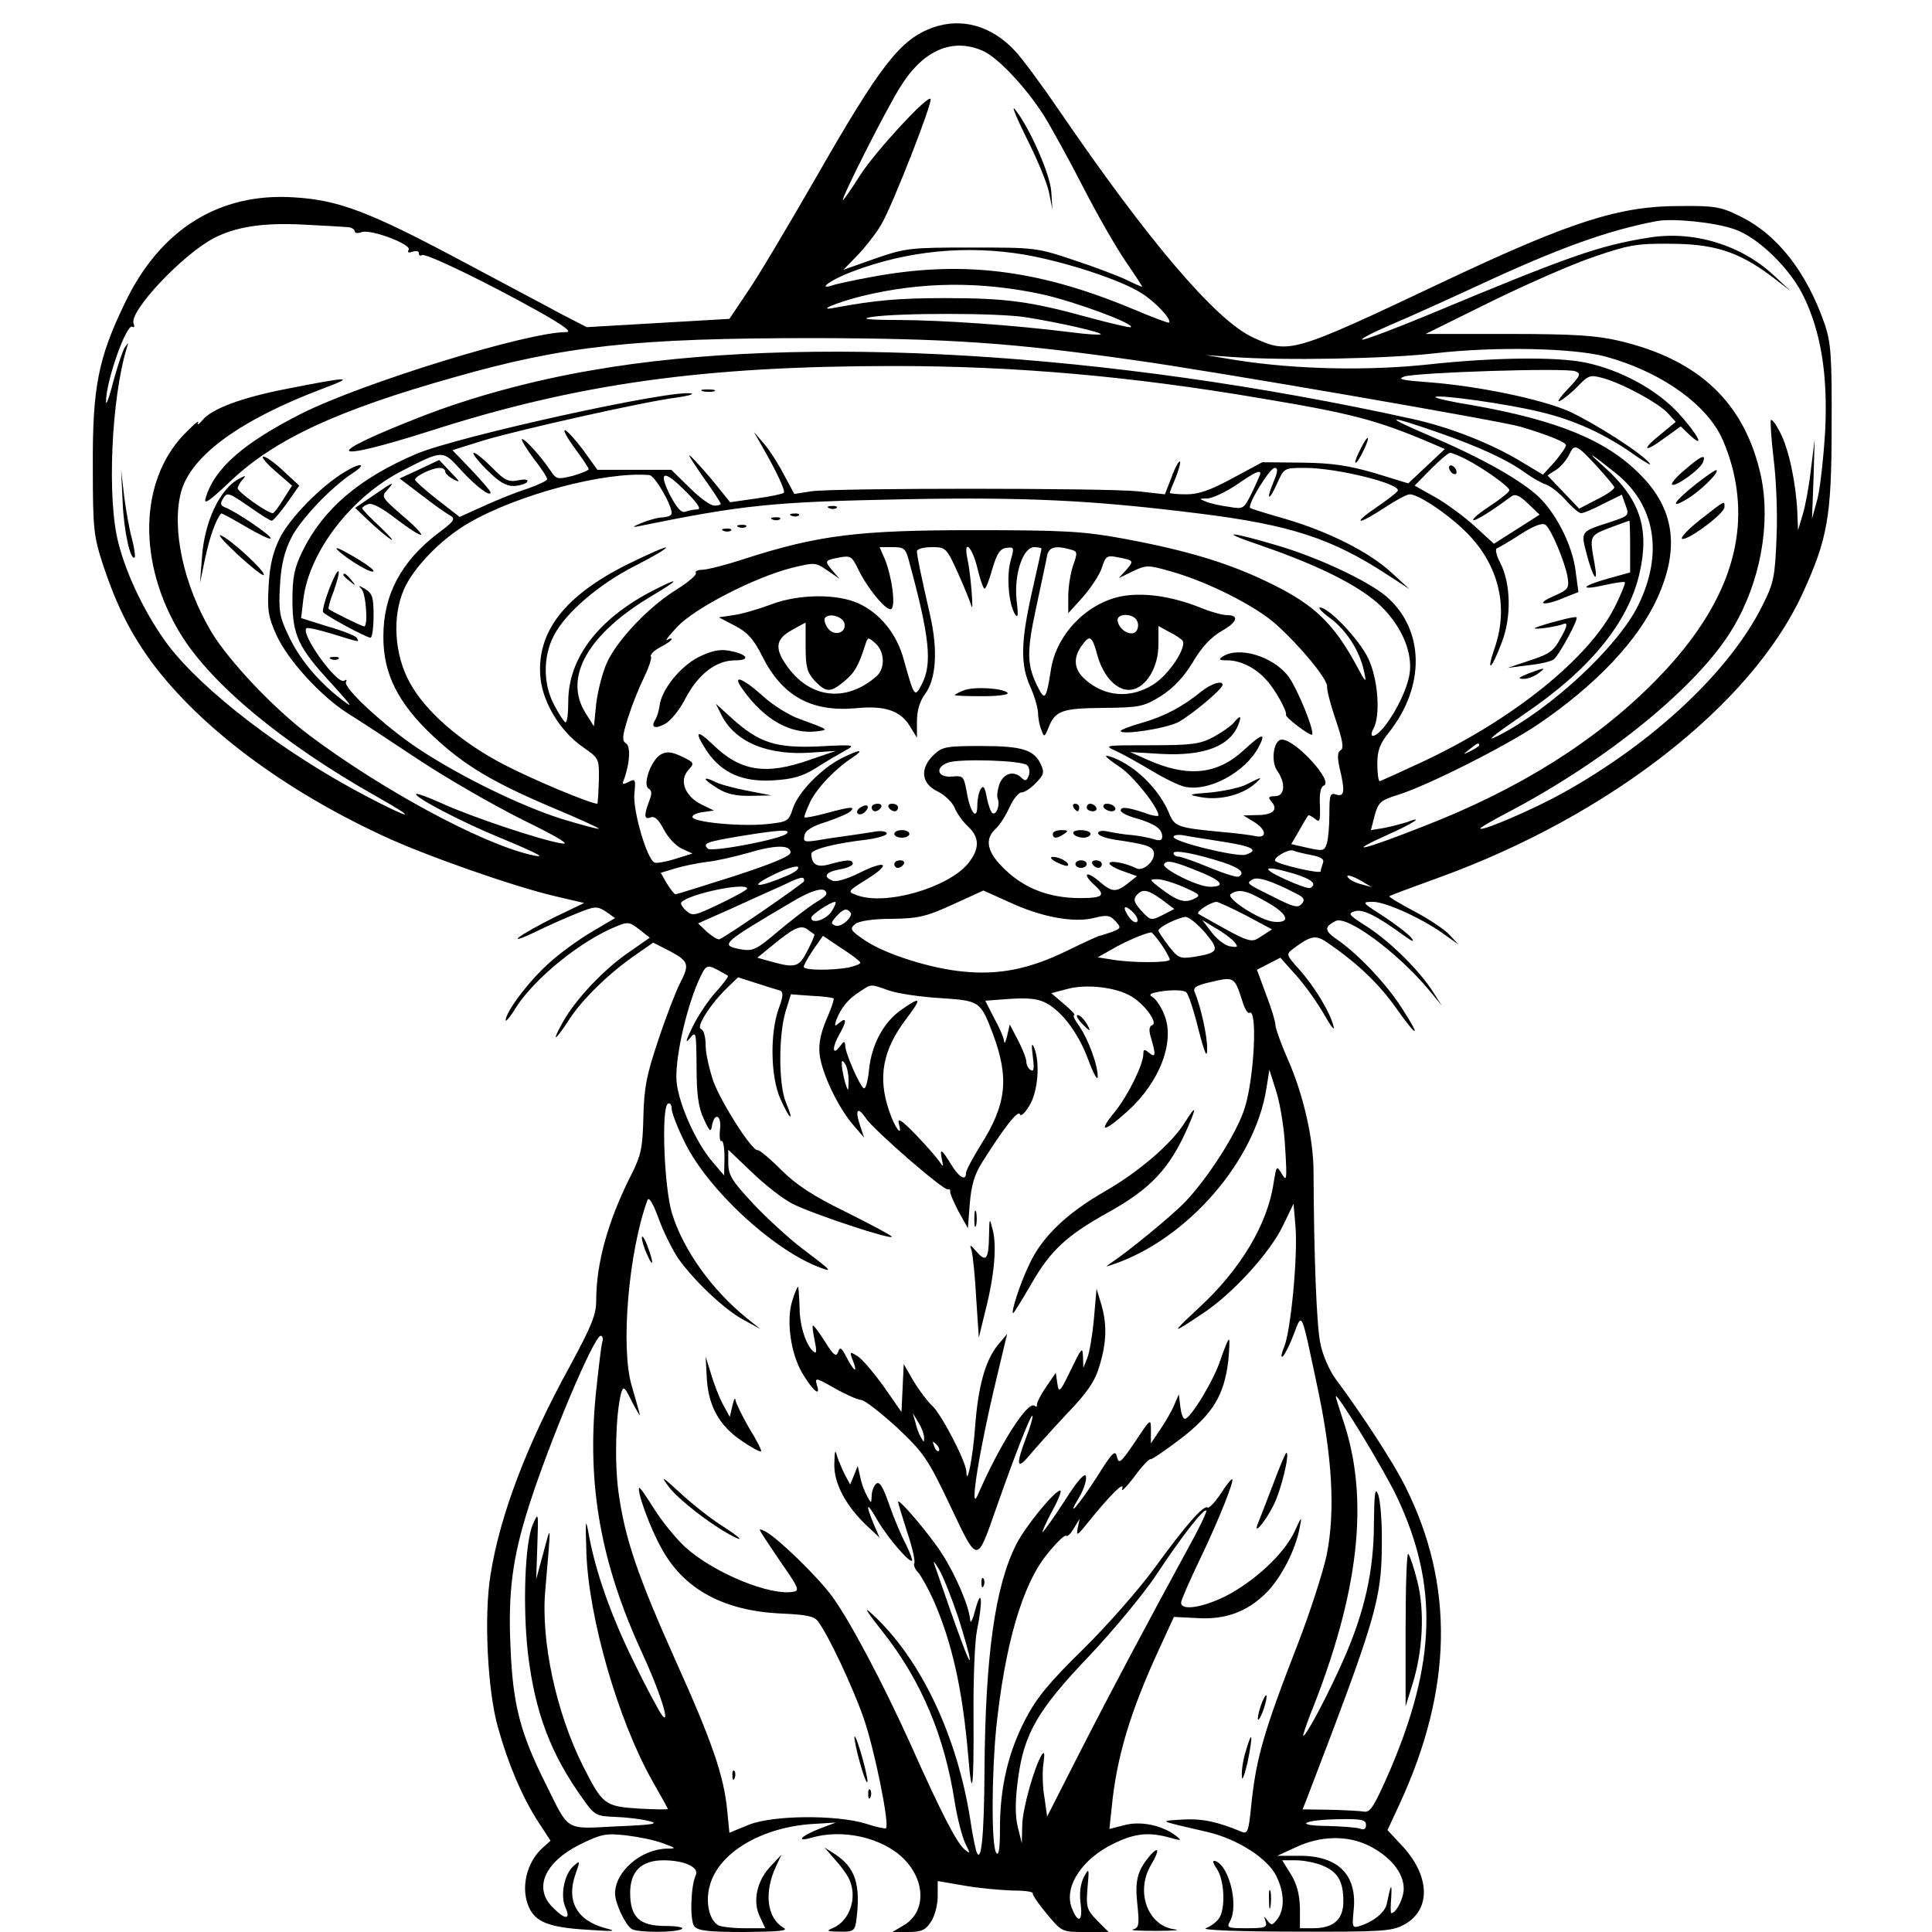 <?xml version="1.0" standalone="no"?>
<!DOCTYPE svg PUBLIC "-//W3C//DTD SVG 20010904//EN"
 "http://www.w3.org/TR/2001/REC-SVG-20010904/DTD/svg10.dtd">
<svg version="1.0" xmlns="http://www.w3.org/2000/svg"
 width="512pt" height="512pt" viewBox="0 0 512 512"
 preserveAspectRatio="xMidYMid meet">
<g transform="translate(0,512) scale(0.1,-0.1)"
fill="#000000" stroke="none">
<path d="M2472 5047 c-87 -32 -138 -98 -311 -400 -72 -125 -152 -260 -179
-299 l-49 -73 -189 -11 -189 -11 -70 36 c-38 21 -160 85 -270 144 -237 126
-318 157 -436 164 -198 13 -355 -85 -448 -280 -71 -146 -86 -225 -85 -432 0
-169 2 -185 28 -265 36 -107 72 -178 128 -255 129 -173 348 -337 613 -460 111
-52 348 -135 456 -160 l77 -18 -77 -37 c-42 -21 -85 -45 -96 -54 -11 -9 8 -3
43 14 34 17 85 39 112 50 47 19 52 19 76 4 l24 -17 -61 -36 c-34 -20 -87 -58
-117 -86 -52 -47 -112 -127 -112 -149 0 -5 13 10 28 35 50 77 169 174 263 213
33 14 37 13 63 -7 l28 -22 -56 -39 c-66 -45 -141 -125 -174 -184 -32 -57 -22
-53 17 7 34 53 107 124 179 173 l43 30 45 -23 c50 -27 52 -35 25 -87 -10 -20
-36 -86 -56 -147 -31 -92 -38 -125 -40 -205 -2 -83 -6 -102 -33 -155 -61 -121
-92 -233 -92 -331 0 -39 -12 -67 -69 -173 -115 -209 -186 -396 -211 -554 -18
-108 -8 -310 20 -406 27 -97 64 -183 105 -247 l34 -52 -21 -19 c-43 -38 -59
-108 -36 -158 18 -39 54 -53 154 -59 72 -5 81 -4 49 4 -76 20 -105 72 -80 143
13 37 13 38 -6 21 -24 -22 -35 -79 -20 -110 14 -32 -2 -32 -34 1 -52 51 -22
120 72 167 57 28 69 30 123 24 33 -4 77 -13 97 -21 36 -13 36 -14 10 -14 -69
-2 -137 -61 -137 -119 0 -26 27 -83 44 -94 15 -10 118 -10 133 0 7 4 -13 8
-44 8 -68 0 -93 23 -93 88 0 57 30 86 88 86 55 0 95 -18 86 -39 -14 -30 -16
-121 -4 -136 10 -12 39 -15 134 -15 91 1 116 3 103 11 -45 26 -53 94 -20 164
l14 30 -29 -31 c-37 -39 -48 -94 -28 -134 l14 -30 -56 0 c-31 0 -62 4 -69 8
-24 15 -34 62 -22 105 23 86 134 153 268 163 l66 4 -40 -15 c-52 -20 -69 -38
-24 -25 83 24 188 0 244 -56 58 -58 59 -140 2 -175 l-32 -19 42 0 c35 0 46 5
60 27 10 14 18 45 18 67 l0 41 70 -12 c39 -7 96 -12 127 -13 32 0 57 -3 55 -8
-1 -4 16 -29 38 -55 39 -47 40 -47 101 -47 l62 0 -30 30 c-28 29 -30 35 -26
87 5 53 4 54 -10 28 -9 -19 -12 -43 -8 -72 6 -47 -8 -51 -24 -8 -21 56 29 131
115 171 54 26 91 29 145 14 32 -9 33 -8 15 6 -36 27 -93 39 -136 27 l-39 -10
6 56 c13 134 49 254 125 419 l40 87 60 -3 c76 -5 133 16 184 66 39 39 78 113
89 172 7 34 6 33 -14 -10 -28 -59 -106 -131 -182 -170 -63 -31 -118 -39 -118
-17 0 6 23 59 51 117 49 102 92 210 84 210 -3 0 -17 -18 -31 -40 -15 -22 -30
-38 -34 -35 -11 7 -60 -50 -140 -160 -40 -55 -125 -152 -189 -215 -92 -90
-125 -131 -154 -187 -45 -87 -67 -179 -67 -288 0 -55 -3 -75 -10 -65 -13 19
-12 208 0 330 23 220 69 380 134 460 24 30 47 53 51 50 4 -3 13 6 21 20 l15
25 -5 -25 c-4 -22 -1 -20 27 15 58 72 98 112 91 90 -4 -11 10 3 31 30 20 28
40 49 44 48 4 -1 40 24 81 55 84 65 114 114 125 205 3 31 4 57 2 57 -3 0 -12
-23 -22 -52 -17 -54 -80 -158 -95 -158 -5 0 -10 15 -12 32 l-4 33 -12 -28 c-6
-15 -23 -44 -37 -65 l-25 -37 0 34 c0 33 0 33 -42 -30 -38 -56 -43 -60 -48
-40 -4 20 -12 13 -53 -53 -49 -76 -85 -117 -46 -52 11 19 19 43 17 53 -2 12
-21 -8 -57 -65 -29 -45 -56 -82 -58 -82 -2 0 9 25 25 55 17 30 26 55 22 55
-15 0 -92 -94 -117 -143 -56 -111 -82 -295 -84 -602 -1 -175 -9 -249 -22 -210
-3 11 -11 49 -16 85 -35 220 -130 422 -257 540 -27 26 -21 14 25 -44 102 -129
164 -276 191 -451 7 -44 20 -93 28 -110 14 -28 14 -29 -2 -16 -21 18 -62 97
-144 281 -73 161 -160 326 -208 391 -37 50 -141 152 -175 170 -20 10 -20 10
-2 -18 10 -15 35 -53 56 -83 32 -46 35 -56 21 -58 -61 -13 -214 50 -289 119
-25 23 -62 69 -82 101 -20 32 -37 57 -39 55 -7 -7 29 -108 60 -162 59 -107
164 -164 316 -171 67 -3 88 -7 98 -21 27 -36 91 -171 121 -257 28 -80 69 -281
59 -291 -2 -2 -26 3 -53 12 -78 24 -247 23 -311 -3 l-51 -21 -6 61 c-9 90 -39
179 -137 396 -101 226 -134 323 -151 446 -11 82 -7 207 7 262 6 20 9 18 30
-25 14 -26 22 -40 19 -30 -2 10 -12 43 -21 75 -30 101 -8 356 42 492 4 9 15
-10 29 -48 12 -34 36 -82 51 -105 41 -59 124 -138 175 -165 l44 -24 -35 28
c-93 75 -169 181 -199 278 -21 68 -29 280 -11 291 5 3 10 -2 10 -13 0 -11 16
-52 36 -92 61 -122 226 -276 349 -326 46 -18 42 -14 -40 48 -33 25 -91 78
-128 117 -57 61 -67 77 -67 108 l0 36 63 -60 c34 -33 83 -71 107 -83 52 -27
271 -99 263 -87 -2 4 -57 33 -121 65 -86 42 -131 71 -172 112 -30 30 -58 53
-62 52 -14 -4 -95 123 -117 181 -11 32 -21 75 -21 97 0 22 -5 40 -12 43 -15 4
25 67 70 110 l28 27 50 -16 c27 -9 54 -17 61 -19 9 -3 9 -15 -3 -47 -24 -65
-22 -182 4 -240 25 -56 38 -65 15 -10 -20 46 -20 179 -1 242 l14 45 54 -4 c30
-1 57 -5 59 -7 2 -2 -6 -27 -19 -56 -15 -36 -21 -64 -18 -92 6 -50 48 -139 88
-186 l30 -35 -11 33 c-14 42 -6 51 16 18 21 -31 206 -192 217 -188 5 1 7 -1 6
-5 -1 -5 9 -28 22 -53 l25 -45 5 65 c4 48 12 77 33 110 56 89 95 140 100 127
2 -7 13 3 25 23 23 37 29 116 12 155 -6 13 -7 5 -3 -24 4 -32 3 -42 -5 -37 -7
4 -12 14 -12 22 0 8 -10 34 -22 57 l-22 42 -7 -30 c-4 -16 -7 -23 -8 -15 0 8
-12 36 -26 61 l-24 47 67 5 c50 3 74 0 96 -12 43 -24 85 -81 111 -152 13 -35
24 -54 24 -43 1 30 -25 100 -49 135 -12 16 -18 29 -13 29 4 0 -8 13 -27 29
l-34 29 42 11 c51 14 130 5 171 -20 36 -22 71 -71 54 -76 -8 -3 -9 -14 -2 -36
13 -44 11 -51 -6 -37 -12 10 -15 10 -15 -3 0 -28 -41 -111 -76 -154 -46 -56
-29 -55 35 3 85 77 126 185 96 256 -8 20 -22 41 -31 46 -12 7 -4 11 32 16 28
3 52 2 58 -4 6 -6 20 -49 32 -98 17 -65 23 -78 23 -52 1 33 -17 113 -33 151
-5 12 4 18 45 27 59 14 61 13 81 -50 6 -21 15 -35 19 -32 22 13 13 -171 -12
-251 -19 -64 -95 -183 -157 -249 -34 -36 -155 -135 -198 -163 -16 -11 -15 -11
8 -3 195 67 374 273 404 465 l8 50 19 -60 c10 -33 21 -100 23 -150 5 -81 4
-88 -9 -66 -14 23 -14 23 -22 -25 -16 -108 -87 -228 -198 -330 -76 -71 -75
-72 13 -13 77 51 177 161 210 231 l28 58 5 -58 c7 -77 -12 -279 -30 -322 -8
-19 -9 -30 -3 -24 6 6 19 32 29 59 22 58 19 64 61 -135 41 -189 49 -335 26
-450 -10 -47 -44 -152 -76 -235 -93 -239 -112 -307 -125 -438 -6 -59 -9 -67
-23 -62 -67 28 -107 36 -158 33 -64 -4 -68 -2 66 -33 81 -19 161 -71 183 -118
21 -43 22 -87 2 -113 -13 -17 -16 -17 -26 -4 -9 13 -10 12 -5 -2 5 -16 -2 -18
-50 -18 -51 0 -54 1 -44 19 23 43 -3 147 -39 159 -9 3 -7 -5 4 -21 21 -32 23
-110 4 -133 -7 -9 -22 -20 -34 -24 -11 -5 91 -9 235 -9 230 -1 259 1 290 18
72 38 71 127 -2 207 l-41 44 32 69 c141 305 146 581 15 842 -30 61 -116 193
-184 284 -17 23 -35 64 -41 95 -10 47 -17 232 -18 455 0 86 -27 204 -67 295
-19 43 -34 85 -34 94 0 9 -11 45 -25 81 l-24 65 31 16 31 16 43 -48 c24 -27
57 -74 74 -104 17 -30 28 -44 24 -30 -9 38 -52 108 -92 152 -33 37 -34 39 -16
53 50 37 61 39 96 14 78 -54 133 -107 179 -172 57 -81 66 -78 13 3 -41 64
-113 139 -166 177 -39 26 -40 36 -9 52 30 17 167 -85 249 -184 l33 -40 -29 45
c-39 57 -114 130 -175 168 -42 27 -46 31 -27 37 21 7 59 -12 130 -64 24 -17
30 -19 20 -6 -8 10 -42 36 -74 57 -58 37 -58 38 -27 38 34 0 134 -46 191 -88
l35 -25 -24 26 c-13 14 -55 42 -93 62 -38 20 -68 38 -66 40 2 2 61 24 133 50
449 163 825 456 961 750 67 146 78 204 78 445 1 186 -2 222 -18 270 -48 139
-126 239 -225 287 -50 25 -67 28 -161 27 -158 0 -286 -41 -615 -196 -414 -196
-418 -197 -515 -152 -99 46 -278 257 -515 604 -43 63 -94 132 -114 154 -63 68
-142 90 -219 63z m131 -61 c39 -16 113 -94 162 -170 19 -30 67 -117 106 -193
39 -76 91 -166 115 -200 24 -35 42 -63 41 -63 -2 0 -21 8 -43 19 -21 10 -84
34 -139 52 -98 33 -104 33 -270 33 -162 0 -174 -1 -255 -29 l-85 -30 38 39
c21 22 50 59 63 82 29 49 137 325 130 332 -9 9 -143 -136 -185 -200 -24 -38
-45 -68 -47 -68 -7 0 118 248 154 303 59 94 136 127 215 93z m1992 -473 c64
-21 152 -107 187 -183 44 -93 62 -205 55 -350 -4 -69 -13 -150 -20 -180 l-15
-55 4 105 3 105 -10 -80 c-5 -44 -15 -98 -22 -120 l-12 -40 -2 50 c-4 78 -23
166 -45 208 -11 22 -22 37 -25 34 -2 -3 1 -49 7 -101 7 -53 11 -147 8 -210 -4
-103 -7 -120 -36 -178 -86 -175 -289 -366 -533 -501 -70 -39 -210 -100 -216
-93 -2 2 29 20 69 41 266 139 509 337 600 490 73 122 101 276 75 402 -42 194
-163 310 -377 360 -60 14 -119 18 -293 18 l-219 0 174 86 c96 47 219 101 274
119 87 30 111 35 199 34 117 0 182 -21 268 -85 l52 -40 -45 42 c-86 80 -213
119 -332 99 -130 -21 -206 -47 -582 -204 -87 -36 -166 -66 -175 -66 -9 0 25
18 74 39 50 21 158 70 240 108 205 95 334 142 465 167 43 8 153 -3 205 -21z
m-3672 5 c9 -1 17 -6 17 -11 0 -5 8 -6 19 -2 25 8 133 -33 124 -47 -4 -7 0 -9
10 -5 10 3 17 2 17 -4 0 -6 4 -8 8 -5 10 6 171 -72 307 -148 68 -38 92 -56 76
-56 -104 0 -537 -134 -700 -215 -156 -79 -233 -146 -256 -225 -6 -19 9 -9 66
45 117 111 283 188 592 275 294 84 480 104 957 104 355 -1 521 -12 850 -59
201 -28 971 -161 1020 -176 74 -22 120 -41 120 -49 0 -5 -14 -25 -30 -44 l-31
-34 -55 33 c-82 50 -192 93 -292 115 -804 177 -1618 226 -2172 129 -159 -27
-324 -72 -456 -124 -264 -103 -248 -124 26 -37 392 126 726 172 1230 172 320
0 628 -27 974 -86 240 -40 307 -58 448 -118 l37 -16 -48 -45 -49 -46 -88 27
c-69 20 -112 27 -194 28 l-105 1 -78 -42 c-59 -32 -90 -43 -123 -43 -24 0 -44
2 -44 4 0 2 7 20 16 41 8 20 13 39 11 42 -3 2 -13 -16 -22 -41 l-18 -46 -71 8
c-90 9 -806 9 -866 0 l-45 -7 -28 52 c-15 29 -39 66 -53 82 l-26 30 20 -35
c42 -73 64 -121 59 -126 -3 -3 -36 -10 -73 -15 l-69 -10 -30 37 c-16 21 -45
54 -63 73 -24 26 -20 17 17 -37 28 -39 51 -74 51 -77 0 -3 -8 -5 -17 -5 -10 0
-39 21 -66 48 l-48 47 -98 0 -98 0 -38 53 c-21 28 -43 52 -48 52 -5 0 7 -22
27 -49 20 -27 36 -51 36 -54 0 -4 -19 -11 -42 -18 -40 -10 -44 -9 -58 12 -24
37 -72 90 -77 85 -2 -2 12 -25 31 -51 20 -25 36 -50 36 -55 0 -4 -24 -15 -52
-25 -29 -9 -81 -30 -116 -46 l-64 -29 -59 46 c-32 25 -59 49 -59 53 0 9 45 31
65 31 8 0 15 -4 15 -10 0 -5 10 -14 23 -21 18 -9 16 -5 -9 20 l-30 32 -53 -25
-52 -24 58 -44 c32 -25 66 -49 76 -54 15 -9 11 -15 -32 -47 -98 -75 -145 -163
-145 -273 -1 -99 39 -178 132 -265 83 -78 159 -123 320 -191 67 -28 121 -53
119 -54 -2 -2 -46 10 -99 26 -107 34 -266 111 -378 185 -89 59 -202 163 -193
178 3 6 1 7 -5 3 -19 -11 -116 124 -100 139 2 3 33 -4 69 -15 75 -23 72 -23
64 -10 -3 5 -38 19 -77 30 l-70 22 6 51 c16 126 127 270 261 339 109 56 108
56 156 3 40 -44 79 -73 79 -60 0 4 -23 30 -50 59 l-51 53 83 26 c93 28 423
102 508 113 30 4 49 9 43 11 -41 14 -619 -113 -730 -160 -150 -64 -246 -145
-301 -257 -22 -45 -27 -69 -27 -130 0 -93 15 -126 104 -222 56 -62 60 -68 24
-40 -62 48 -112 109 -140 171 -22 46 -25 63 -21 130 3 55 12 90 30 126 25 49
105 133 161 170 42 27 24 31 -20 4 -63 -38 -144 -121 -171 -174 -18 -36 -27
-71 -30 -126 -4 -67 -1 -84 21 -133 31 -67 119 -163 191 -208 28 -17 111 -72
185 -121 74 -49 197 -120 275 -159 98 -48 130 -68 104 -63 -53 8 -241 71 -317
106 -35 16 -66 27 -68 25 -8 -7 119 -74 222 -116 108 -45 127 -56 80 -45 -134
32 -394 173 -586 317 -94 71 -212 196 -258 272 -75 125 -107 276 -81 373 27
96 156 190 375 273 88 33 75 33 -98 -1 -117 -23 -195 -52 -220 -82 -10 -12
-16 -15 -12 -7 3 8 -14 -7 -39 -33 -117 -124 -121 -338 -10 -523 80 -134 272
-294 524 -436 114 -64 90 -61 -35 5 -216 114 -426 275 -520 398 -57 77 -108
180 -131 269 -31 117 -19 384 22 518 5 16 5 16 -6 0 -6 -10 -19 -50 -30 -90
-10 -40 -19 -64 -19 -53 -1 52 54 209 70 199 5 -3 6 1 3 9 -12 32 130 183 213
226 58 30 129 41 233 36 58 -3 113 -6 123 -7z m1793 -73 c108 -19 255 -67 309
-102 37 -23 81 -70 73 -78 -1 -2 -46 15 -98 37 -252 105 -454 129 -696 83 -42
-8 -86 -17 -97 -21 -45 -14 -3 16 51 36 147 56 304 71 458 45z m46 -105 c82
-18 244 -77 235 -87 -3 -2 -53 10 -113 26 -152 42 -218 51 -379 51 -124 0
-187 -6 -290 -25 -55 -11 -3 12 68 30 159 39 316 40 479 5z m-42 -61 c88 -14
202 -40 197 -45 -2 -2 -39 0 -83 6 -154 19 -331 31 -449 32 -86 0 -107 3 -75
8 71 11 339 11 410 -1z m1535 -104 c135 -37 250 -113 300 -200 14 -24 33 -76
41 -116 39 -183 -30 -362 -211 -545 -156 -158 -360 -286 -613 -384 -162 -64
-212 -75 -92 -21 66 29 97 51 48 32 -13 -4 -39 -11 -59 -15 l-36 -6 10 39 c10
35 15 40 63 55 77 24 283 128 368 185 155 105 268 224 319 338 59 131 44 235
-46 325 -89 91 -219 144 -444 184 -57 9 -101 19 -99 22 8 7 189 -18 275 -39
91 -21 177 -60 256 -117 28 -19 44 -28 36 -19 -22 27 -144 105 -213 137 -73
32 -240 67 -372 77 -69 5 -84 8 -65 15 30 11 430 24 454 14 16 -6 13 -12 -21
-48 -21 -22 -30 -36 -19 -30 11 6 33 24 48 40 27 28 32 29 65 20 51 -14 146
-65 172 -93 l21 -23 -40 -33 c-53 -42 -45 -51 10 -10 l43 31 23 -22 c44 -41
23 0 -28 56 -57 63 -155 116 -247 135 -75 16 -245 14 -418 -5 -162 -17 -348
-13 -504 11 l-85 14 70 -5 c134 -10 411 -5 540 10 157 18 364 14 450 -9z
m-444 -201 c112 -39 187 -74 234 -109 17 -12 40 -25 52 -29 12 -4 35 -22 52
-41 17 -19 35 -35 41 -35 6 0 33 11 59 25 l49 24 10 -28 c10 -27 9 -28 -42
-45 -78 -25 -77 -24 -61 -85 17 -64 31 -82 21 -26 -14 76 -14 75 39 96 28 10
51 19 53 19 1 0 2 -31 2 -68 l0 -69 -61 -17 c-71 -20 -74 -32 -4 -16 26 6 49
9 51 7 2 -2 -10 -33 -28 -68 -68 -133 -264 -292 -500 -404 -64 -30 -119 -55
-122 -55 -3 0 -6 21 -6 46 0 35 7 53 30 82 99 124 95 276 -8 363 -50 41 -178
101 -282 132 -134 40 -166 41 -50 2 168 -58 280 -116 332 -174 50 -55 74 -122
62 -175 -13 -61 -72 -156 -96 -156 -5 0 -4 9 2 19 19 36 12 132 -14 186 -23
49 -104 135 -128 135 -6 0 6 -13 28 -29 43 -32 78 -87 89 -141 7 -32 5 -31
-21 18 -59 108 -110 158 -219 212 -114 57 -227 91 -400 123 -104 19 -156 22
-395 22 -305 0 -410 -13 -604 -75 -51 -17 -103 -30 -115 -30 -12 0 -20 -4 -17
-9 3 -4 -20 -24 -52 -44 -74 -46 -157 -134 -184 -194 -12 -27 -24 -75 -28
-108 l-6 -60 -22 35 c-60 95 6 211 179 313 76 45 70 49 -10 7 -138 -74 -214
-175 -215 -287 0 -34 -3 -60 -8 -57 -5 3 -18 24 -30 47 -29 55 -29 128 0 183
31 60 119 136 216 185 47 24 83 45 81 48 -3 2 -48 -18 -101 -44 -167 -83 -242
-179 -232 -299 6 -67 52 -144 113 -186 43 -30 43 -30 42 -90 -1 -33 -3 -60 -4
-60 -18 0 -171 64 -246 103 -116 60 -210 142 -251 218 -41 74 -47 174 -16 246
25 58 98 134 172 177 129 75 361 137 479 127 14 -1 59 -78 59 -101 0 -6 -10
-10 -22 -11 -13 0 -39 -7 -58 -15 -22 -9 -26 -12 -10 -9 284 58 359 65 710 72
325 6 499 -3 779 -38 241 -30 350 -66 496 -161 l60 -39 -48 44 c-60 55 -166
108 -281 142 -50 14 -91 27 -93 29 -8 8 52 106 65 106 9 0 9 -9 -3 -37 -21
-50 -12 -53 10 -3 18 40 18 40 74 40 85 0 257 -43 245 -61 -3 -5 -29 -25 -57
-44 -28 -19 -47 -35 -40 -35 6 0 34 16 63 35 29 19 58 35 66 35 22 0 94 -47
143 -94 91 -86 121 -201 82 -313 -24 -70 -8 -58 19 15 26 67 24 157 -5 212
-10 19 -13 36 -8 37 6 2 34 19 64 38 36 23 57 30 65 24 15 -12 50 -95 58 -137
5 -31 3 -34 -37 -52 -51 -22 -25 -27 28 -4 l38 15 -7 52 c-8 74 -57 167 -109
210 -56 46 -153 99 -280 153 -124 53 -114 56 24 8z m422 -91 c23 -25 43 -49
45 -54 2 -4 -18 -19 -45 -32 l-48 -25 -42 44 -42 44 23 15 c13 8 28 27 35 41
13 29 19 27 74 -33z m-350 21 c49 -25 117 -74 117 -83 0 -5 -23 -23 -50 -41
-28 -18 -48 -35 -46 -38 5 -4 45 21 102 63 10 7 22 1 44 -20 l30 -29 -61 -39
-60 -38 -48 44 c-27 25 -74 60 -105 78 l-57 32 42 43 c24 24 47 44 52 44 4 0
22 -7 40 -16z m399 -38 c105 -84 127 -213 59 -351 -54 -109 -230 -273 -371
-345 -38 -19 -13 1 70 58 174 118 275 242 305 373 27 119 1 196 -92 280 -54
48 -41 41 29 -15z m-942 -1 c0 -2 -10 -25 -22 -50 -22 -44 -22 -45 -62 -38
-23 3 -50 9 -61 14 -18 7 -18 8 5 8 14 1 48 17 75 35 48 33 65 42 65 31z
m-1520 -50 c30 -30 39 -45 28 -45 -9 0 -23 -3 -32 -6 -10 -4 -22 9 -41 45 -32
65 -15 67 45 6z m589 -182 c55 -202 62 -272 34 -326 -19 -37 -20 -35 -48 65
-18 68 -63 123 -120 149 -57 26 -159 25 -232 -3 -32 -12 -76 -25 -98 -28 l-40
-6 42 -22 c33 -17 50 -35 73 -81 53 -106 130 -148 247 -138 77 8 119 -6 144
-47 l19 -31 0 43 c0 28 7 53 21 72 30 40 35 116 14 209 -26 114 -35 159 -35
170 0 6 17 11 39 11 37 0 39 -1 69 -67 17 -38 33 -77 36 -88 7 -27 -1 82 -10
123 -12 56 12 35 26 -23 7 -30 16 -55 19 -55 4 0 13 24 21 53 12 40 20 53 37
55 21 3 21 1 11 -35 -11 -40 -5 -114 12 -141 8 -12 9 -2 4 38 -7 68 17 140 47
140 10 0 19 -2 19 -4 0 -2 -11 -53 -25 -114 -30 -133 -31 -193 -5 -251 11 -24
20 -55 21 -70 0 -14 4 -35 9 -46 7 -19 8 -19 18 5 18 47 36 53 146 54 96 1
106 3 152 31 34 22 60 49 85 90 24 41 49 67 77 83 42 24 47 42 12 42 -11 0
-43 9 -72 21 -77 30 -151 40 -210 28 -91 -20 -169 -102 -183 -194 -12 -77 -16
-82 -33 -49 -31 60 -32 94 -6 214 13 63 27 125 29 138 5 22 22 27 61 16 20 -5
20 -8 8 -42 -7 -20 -13 -57 -13 -82 l0 -45 39 43 c21 24 44 59 50 77 10 32 14
34 43 28 42 -8 43 -9 21 -34 l-19 -21 37 18 c36 17 40 17 100 0 97 -27 224
-91 279 -140 66 -59 138 -147 136 -166 -1 -8 9 -48 23 -88 18 -54 22 -75 13
-80 -9 -5 -9 -19 -3 -47 15 -62 13 -77 -8 -71 -17 6 -19 0 -19 -51 0 -32 -3
-67 -7 -79 -6 -19 -10 -20 -50 -11 l-44 10 21 36 c11 20 22 38 24 40 1 2 9 -2
18 -9 13 -11 14 -6 13 36 -2 30 2 49 10 52 28 9 -74 122 -111 122 -22 0 -30
-58 -12 -83 23 -33 20 -67 -6 -67 -18 0 -19 -3 -9 -15 18 -21 3 -35 -38 -35
l-37 -1 28 -17 c33 -20 36 -44 5 -38 -13 3 -52 8 -88 11 -117 11 -127 14 -141
48 -26 64 -89 127 -151 150 -28 10 -21 2 20 -26 34 -22 102 -107 102 -128 0
-3 -17 -1 -37 7 -45 15 -63 17 -63 6 0 -5 19 -15 43 -21 49 -15 67 -28 67 -48
0 -10 -6 -12 -22 -7 -13 4 -39 9 -58 11 -19 1 -47 6 -62 9 -17 4 -28 2 -28 -4
0 -6 19 -13 43 -17 82 -12 98 -17 104 -31 8 -22 -26 -55 -46 -45 -27 14 -71
22 -71 13 0 -4 16 -14 37 -21 l36 -13 -24 -19 c-32 -25 -42 -24 -78 7 -34 28
-43 18 -11 -11 31 -28 24 -35 -38 -35 -80 0 -146 25 -198 75 -49 46 -56 81
-25 109 10 9 26 34 36 56 10 22 24 40 32 40 8 0 25 11 38 25 21 21 23 28 14
48 -18 40 -49 50 -159 50 -92 0 -103 -2 -125 -23 -38 -36 -34 -76 9 -97 19 -9
40 -29 46 -44 6 -15 22 -37 36 -50 31 -29 30 -60 -1 -98 -55 -65 -221 -112
-295 -83 -25 9 -24 10 29 43 65 41 49 51 -23 15 -30 -15 -60 -24 -69 -20 -27
10 -20 23 18 30 19 3 35 10 35 15 0 12 -17 11 -60 -1 -34 -10 -49 -2 -50 27 0
12 61 28 148 38 28 4 52 11 52 16 0 6 -15 8 -32 5 -18 -3 -51 -8 -73 -11 -22
-3 -57 -8 -79 -12 -34 -5 -38 -4 -34 13 2 13 21 25 58 36 29 10 58 22 64 28
13 13 2 13 -64 -5 -30 -8 -56 -13 -58 -11 -2 2 6 21 16 43 20 38 66 86 112
116 34 23 17 21 -31 -3 -54 -28 -114 -90 -128 -133 -11 -34 -14 -35 -69 -41
-69 -7 -197 5 -197 19 0 6 13 11 29 13 l28 4 -33 16 c-44 22 -60 64 -35 91 17
19 16 20 -17 36 -27 13 -40 14 -55 6 -26 -14 -50 -80 -33 -91 9 -5 9 -14 1
-34 -14 -38 -13 -49 5 -42 10 4 21 -7 34 -32 11 -21 32 -44 48 -51 l28 -13
-45 -14 c-25 -8 -50 -12 -55 -10 -20 7 -57 134 -54 180 4 41 3 43 -15 34 -15
-8 -18 -7 -13 5 16 42 19 89 6 97 -11 7 -10 19 5 67 10 32 29 80 42 106 13 27
22 53 19 57 -3 5 8 16 25 25 16 8 30 18 30 21 0 3 -6 2 -12 -2 -7 -4 5 12 27
35 47 50 205 131 303 156 62 15 63 15 95 -7 l32 -22 -19 22 c-22 26 -21 27 20
35 28 5 32 2 48 -31 25 -52 76 -113 88 -106 12 8 2 85 -17 132 l-14 32 34 0
c31 0 35 -3 44 -37z m-171 -166 c5 -25 -28 -34 -44 -12 -7 10 -11 22 -8 27 10
15 49 4 52 -15z m776 6 c4 -9 2 -21 -4 -27 -13 -13 -44 4 -48 28 -5 22 44 22
52 -1z m-879 -67 c0 -54 4 -68 24 -90 30 -32 42 -32 79 -1 27 22 38 42 56 99
6 18 7 18 26 1 25 -22 26 -67 3 -87 -82 -72 -180 -59 -241 32 -30 44 -25 68
18 91 19 11 35 19 35 19 0 0 0 -29 0 -64z m999 16 c11 -18 -35 -88 -76 -115
-62 -40 -133 -34 -185 15 -27 25 -29 55 -7 86 22 31 28 28 42 -24 16 -58 53
-96 89 -92 40 5 73 59 73 120 l0 49 29 -16 c17 -8 32 -19 35 -23z m786 -277
c0 -2 -10 -9 -22 -15 -22 -11 -22 -10 -4 4 21 17 26 19 26 11z m-1198 -53 c6
-6 8 -18 4 -28 -5 -13 -9 -15 -18 -6 -21 21 -48 13 -59 -15 -5 -14 -8 -32 -5
-40 7 -17 -4 -44 -14 -38 -4 3 -11 21 -15 42 -5 27 -9 33 -16 22 -5 -8 -9 -27
-9 -43 0 -43 -19 -20 -28 35 -8 42 -9 44 -40 41 -38 -3 -45 24 -10 37 31 11
197 6 210 -7z m-637 -181 c-15 -15 -199 -50 -209 -40 -15 14 -5 18 85 33 104
17 136 19 124 7z m1158 -22 c76 -12 95 -22 58 -34 -23 -7 -191 34 -191 47 0 5
12 7 28 4 15 -3 62 -10 105 -17z m-1148 -28 c0 -10 -49 -30 -150 -63 -82 -26
-152 -48 -155 -48 -3 0 -13 13 -23 29 l-16 28 40 12 c23 7 60 14 83 17 22 2
70 13 106 23 73 22 115 23 115 2z m1148 -27 c44 -15 57 -27 40 -37 -5 -3 -39
8 -78 24 -38 16 -76 29 -82 29 -7 0 -13 4 -13 9 0 10 59 -1 133 -25z m232 20
c26 -5 35 -11 31 -21 -3 -8 -6 -18 -6 -22 0 -8 -108 17 -120 27 -9 7 34 33 47
28 6 -3 28 -8 48 -12z m-287 -48 c52 -22 59 -36 18 -36 -32 0 -128 48 -121 60
7 12 26 8 103 -24z m-1103 -7 c-74 -32 -105 -32 -41 0 33 17 64 27 70 24 6 -4
-7 -15 -29 -24z m1343 6 c48 -15 63 -27 45 -38 -5 -3 -35 8 -68 23 -67 31 -56
38 23 15z m-1297 -20 c0 -5 -203 -145 -224 -154 -5 -2 -19 7 -33 19 l-24 23
88 39 c48 22 110 50 137 62 48 23 57 25 56 11z m1302 -32 c23 -11 26 -17 17
-28 -10 -12 -22 -9 -73 17 -75 37 -75 37 -58 47 13 9 52 -4 114 -36z m177 31
l25 -15 -25 7 c-14 3 -29 10 -34 15 -16 14 6 10 34 -7z m-473 -15 c45 -20 47
-22 25 -32 -24 -11 -44 -4 -92 33 -24 19 -24 20 -3 20 12 0 43 -9 70 -21z
m-1157 -4 c0 -3 -32 -21 -72 -40 -67 -32 -73 -34 -90 -18 -10 9 -16 19 -12 22
22 23 174 54 174 36z m210 -14 c0 -4 -14 -15 -32 -25 -17 -11 -60 -44 -96 -74
-57 -49 -67 -53 -98 -48 -57 11 -53 15 130 123 61 37 96 45 96 24z m483 -21
c85 -40 171 -56 225 -43 35 9 43 8 58 -8 16 -18 15 -19 -10 -29 -15 -5 -30
-10 -32 -10 -3 0 -42 -18 -87 -40 -99 -48 -178 -64 -272 -55 -88 8 -208 46
-263 83 -38 26 -41 30 -26 43 10 8 45 14 98 14 70 1 91 6 161 38 44 20 81 37
81 37 1 0 31 -14 67 -30z m406 6 l33 -25 -31 -16 c-30 -15 -32 -15 -56 11 -19
21 -22 30 -14 40 16 20 30 17 68 -10z m279 -7 c55 -31 64 -55 20 -52 -37 2
-133 64 -116 74 22 14 41 10 96 -22z m-1154 -24 c-15 -23 -54 -35 -54 -17 0 8
50 41 63 42 4 0 0 -11 -9 -25z m1098 -11 l69 -37 -28 -18 c-29 -19 -26 -21
-167 59 -8 5 31 31 48 32 4 0 39 -16 78 -36z m-288 -16 c-3 -5 -12 -1 -20 9
-20 27 -17 39 6 18 11 -10 17 -22 14 -27z m-761 25 c11 -10 -23 -42 -39 -36
-13 5 -12 8 2 24 18 20 27 23 37 12z m941 -55 c39 -47 36 -53 -31 -64 -36 -5
-41 -3 -66 29 -15 20 -27 38 -27 41 0 9 53 35 72 36 9 0 32 -19 52 -42z m77
-24 c11 -14 10 -15 -10 -12 -13 1 -35 18 -49 36 l-26 34 36 -22 c20 -11 42
-28 49 -36z m-1113 20 c2 -1 -6 -20 -18 -43 -22 -44 -32 -47 -94 -30 l-39 11
38 31 c58 48 77 57 95 44 8 -6 16 -12 18 -13z m920 -27 c12 -18 22 -36 22 -40
0 -9 -102 -9 -153 0 l-38 6 39 22 c34 20 86 42 102 44 3 1 15 -14 28 -32z
m-798 -48 c0 -4 -14 -9 -31 -13 -44 -8 -119 -8 -119 2 0 4 11 24 25 45 l26 37
49 -33 c27 -17 50 -35 50 -38z m-377 -20 c12 -7 24 -13 26 -15 2 -2 -12 -21
-32 -43 -20 -22 -48 -64 -62 -93 -17 -35 -20 -45 -8 -31 18 22 18 21 19 -75 0
-73 5 -107 19 -137 16 -35 19 -37 22 -17 7 36 26 26 21 -12 -2 -19 0 -32 4
-30 4 3 8 -16 8 -43 l-1 -48 -30 35 c-44 51 -90 153 -96 213 -5 56 23 186 57
265 21 46 22 47 53 31z m453 -54 c23 -8 84 -17 135 -20 106 -7 107 -8 140 -94
44 -118 37 -187 -33 -297 -21 -34 -38 -66 -38 -73 0 -22 -19 -11 -40 24 -25
41 -30 43 -24 13 5 -22 4 -22 -8 -4 -7 10 -35 42 -62 70 -37 38 -48 45 -44 28
11 -39 -10 -13 -26 35 -30 88 -17 160 45 242 43 57 41 62 -11 26 -48 -33 -80
-92 -87 -160 -3 -30 -9 -52 -14 -49 -11 7 -49 93 -49 113 -1 13 -3 13 -15 -3
-20 -26 -20 0 0 34 19 33 19 46 0 30 -13 -11 -14 -10 -9 6 12 32 31 56 61 75
33 22 28 22 79 4z m-107 -240 c-1 -29 -1 -29 -9 -5 -4 14 -8 34 -9 45 -1 16 1
17 9 5 5 -8 9 -28 9 -45z m-653 -692 c-3 -10 -10 -72 -17 -137 -24 -241 13
-448 122 -685 47 -101 78 -198 53 -166 -8 11 -42 74 -74 140 -61 124 -101 238
-119 335 -9 50 -10 46 -7 -45 6 -173 84 -444 175 -605 23 -40 41 -73 41 -74 0
-2 -35 -1 -77 1 -90 6 -96 10 -148 113 -71 141 -112 332 -100 465 16 187 16
178 -5 100 l-19 -70 3 90 c3 88 3 89 -12 55 -21 -48 -27 -216 -13 -341 19
-158 60 -267 147 -388 30 -42 34 -44 85 -46 30 -1 70 -6 89 -11 28 -7 12 -10
-85 -14 -140 -7 -125 -16 -190 115 -66 132 -86 208 -92 358 -7 148 5 239 49
377 55 172 172 450 190 450 5 0 7 -8 4 -17z m2106 -410 c110 -233 104 -439
-19 -726 -41 -94 -52 -111 -68 -108 -11 2 -52 4 -91 5 l-72 1 10 25 c184 480
199 530 200 675 1 61 -4 121 -10 135 -8 20 -10 4 -11 -77 0 -126 -25 -235 -80
-360 -39 -89 -99 -203 -107 -203 -2 0 6 24 17 53 132 327 159 577 88 784 -10
31 -19 59 -19 62 0 16 128 -194 162 -266z m-555 -139 c-103 -189 -205 -380
-288 -543 l-84 -165 -7 50 c-5 27 -6 67 -3 89 4 27 3 35 -4 25 -20 -33 -51
-142 -52 -187 l-1 -48 -11 44 c-7 31 -7 68 1 128 16 119 52 182 190 326 62 66
140 160 174 210 69 105 128 180 135 174 2 -3 -20 -49 -50 -103z m473 -730 c0
-11 -5 -14 -16 -10 -9 3 -48 6 -87 7 -93 1 -61 17 36 18 55 1 67 -2 67 -15z
m7 -55 c57 -28 93 -72 93 -114 0 -26 -20 -65 -33 -65 -2 0 -2 19 0 43 2 39 -1
35 -12 -19 -5 -22 -34 -46 -71 -58 -20 -6 -21 -4 -17 39 11 94 -38 146 -140
147 l-62 0 50 23 c64 30 135 32 192 4z m-122 -53 c41 -17 55 -42 55 -95 0 -48
-26 -71 -80 -71 l-35 0 0 53 c-1 37 -8 64 -24 90 l-23 37 37 0 c19 0 51 -6 70
-14z"/>
<path d="M2720 4755 c28 -55 55 -120 60 -145 l9 -45 -3 47 c-3 46 -57 169 -96
218 -11 14 3 -20 30 -75z"/>
<path d="M1863 4083 c9 -2 23 -2 30 0 6 3 -1 5 -18 5 -16 0 -22 -2 -12 -5z"/>
<path d="M3605 3929 c-9 -17 -15 -33 -13 -35 3 -2 12 12 21 31 21 43 13 47 -8
4z"/>
<path d="M1289 3876 c33 -33 51 -44 73 -44 16 1 32 6 35 11 4 6 -5 8 -24 4
-26 -5 -36 0 -69 34 -21 21 -43 39 -48 39 -6 0 9 -20 33 -44z"/>
<path d="M729 3872 l45 -39 -23 -36 c-12 -20 -25 -37 -28 -37 -14 0 -93 56
-93 66 0 5 6 16 13 23 10 11 8 12 -8 3 -52 -26 -94 -115 -100 -212 l-5 -65 14
67 c12 56 28 101 42 117 1 2 30 -14 64 -34 34 -20 64 -35 67 -32 5 6 -92 72
-122 83 -11 5 -12 10 -3 24 10 16 15 14 66 -21 31 -22 58 -39 62 -39 4 0 22
21 40 46 l33 47 -41 38 c-23 22 -47 39 -54 39 -7 0 7 -17 31 -38z"/>
<path d="M325 3790 c3 -77 21 -158 32 -147 2 3 -1 25 -7 48 -7 24 -16 76 -21
114 l-8 70 4 -85z"/>
<path d="M988 3806 l-47 -32 37 -35 c20 -19 46 -41 57 -48 11 -7 -1 7 -27 32
-27 25 -48 47 -48 50 0 3 7 8 16 11 10 4 38 -11 75 -40 33 -25 62 -44 65 -41
3 2 -20 26 -51 52 -53 46 -55 49 -39 66 23 26 17 23 -38 -15z"/>
<path d="M629 3651 c36 -33 67 -58 70 -55 7 7 -83 91 -113 105 -12 5 8 -17 43
-50z"/>
<path d="M895 3662 c27 -26 95 -66 95 -55 0 4 -26 23 -58 41 -31 18 -48 25
-37 14z"/>
<path d="M872 3558 c-11 -29 -18 -56 -16 -60 6 -9 115 -68 126 -68 4 0 8 26 8
58 0 49 -3 59 -22 71 -18 10 -20 11 -10 0 12 -12 18 -99 7 -99 -6 0 -87 40
-94 46 -2 2 4 24 14 49 9 26 15 49 12 51 -3 3 -14 -19 -25 -48z"/>
<path d="M910 3596 c0 -2 8 -10 18 -17 15 -13 16 -12 3 4 -13 16 -21 21 -21
13z"/>
<path d="M878 3373 c7 -3 16 -2 19 1 4 3 -2 6 -13 5 -11 0 -14 -3 -6 -6z"/>
<path d="M4465 3875 c-22 -18 -37 -36 -34 -39 8 -8 75 40 82 59 9 23 -4 18
-48 -20z"/>
<path d="M4493 3836 c-57 -45 -70 -67 -23 -39 34 20 86 70 79 77 -2 2 -27 -15
-56 -38z"/>
<path d="M4506 3743 c-33 -26 -54 -49 -48 -51 15 -5 112 67 112 84 0 18 4 20
-64 -33z"/>
<path d="M2198 3773 c7 -3 16 -2 19 1 4 3 -2 6 -13 5 -11 0 -14 -3 -6 -6z"/>
<path d="M2098 3753 c7 -3 16 -2 19 1 4 3 -2 6 -13 5 -11 0 -14 -3 -6 -6z"/>
<path d="M2048 3743 c7 -3 16 -2 19 1 4 3 -2 6 -13 5 -11 0 -14 -3 -6 -6z"/>
<path d="M1958 3723 c7 -3 16 -2 19 1 4 3 -2 6 -13 5 -11 0 -14 -3 -6 -6z"/>
<path d="M1918 3713 c7 -3 16 -2 19 1 4 3 -2 6 -13 5 -11 0 -14 -3 -6 -6z"/>
<path d="M4130 3475 c-25 -6 -52 -15 -60 -18 -17 -8 54 1 75 10 10 3 8 -8 -8
-36 -19 -36 -30 -44 -82 -61 l-60 -20 55 7 c30 3 61 10 68 16 14 11 66 107 60
111 -2 2 -23 -2 -48 -9z"/>
<path d="M4050 3335 c-25 -10 -29 -14 -14 -14 11 -1 29 6 40 14 23 17 19 17
-26 0z"/>
<path d="M3840 3881 c0 -5 5 -13 10 -16 6 -3 10 -2 10 4 0 5 -4 13 -10 16 -5
3 -10 2 -10 -4z"/>
<path d="M1850 3378 c-48 -25 -97 -86 -102 -128 -2 -14 -7 -31 -12 -38 -12
-20 0 -25 27 -10 14 7 39 38 54 68 34 64 81 100 131 100 45 0 31 18 -19 26
-24 4 -47 -2 -79 -18z"/>
<path d="M3240 3380 c-12 -8 -9 -10 13 -10 34 0 75 -20 103 -52 23 -24 56 -85
52 -92 -4 -6 64 -57 69 -53 8 8 -39 123 -63 155 -41 53 -131 80 -174 52z"/>
<path d="M1969 3292 c57 -80 127 -119 197 -110 31 4 31 4 -48 33 -26 9 -70 36
-97 61 -56 50 -83 58 -52 16z"/>
<path d="M3183 3287 c-48 -39 -96 -65 -155 -82 -32 -9 -58 -19 -58 -22 0 -12
119 6 152 23 34 18 118 88 118 99 0 13 -31 3 -57 -18z"/>
<path d="M2553 3290 c-13 -5 -23 -11 -23 -12 0 -2 34 -3 75 -3 41 0 70 4 65 9
-13 13 -92 17 -117 6z"/>
<path d="M1913 3223 c37 -71 125 -107 243 -97 l59 4 -70 -24 c-116 -41 -184
-30 -257 42 -44 42 -49 33 -13 -21 39 -56 94 -80 174 -75 51 3 77 10 114 33
26 17 61 37 77 46 28 15 25 16 -69 11 -114 -5 -159 9 -231 74 l-43 39 16 -32z"/>
<path d="M3269 3204 c-7 -8 -31 -25 -53 -37 -36 -19 -57 -22 -167 -22 -124 0
-125 0 -90 -16 20 -9 62 -33 94 -52 33 -20 72 -39 87 -42 64 -14 161 39 196
106 20 39 9 36 -41 -10 -70 -64 -148 -72 -255 -24 l-45 20 83 -5 c114 -6 184
21 205 81 8 21 3 22 -14 1z"/>
<path d="M1870 3055 c0 -3 15 -14 33 -25 22 -14 49 -20 87 -19 l55 1 -67 13
c-36 7 -76 18 -87 25 -12 6 -21 8 -21 5z"/>
<path d="M3305 3042 c-16 -9 -59 -18 -95 -22 -63 -5 -64 -6 -25 -13 48 -8 104
6 137 33 27 23 24 23 -17 2z"/>
<path d="M2280 2980 c-8 -5 -11 -12 -7 -16 4 -4 13 -2 19 4 15 15 7 24 -12 12z"/>
<path d="M2310 2980 c0 -5 4 -10 9 -10 6 0 13 5 16 10 3 6 -1 10 -9 10 -9 0
-16 -4 -16 -10z"/>
<path d="M2355 2980 c3 -5 10 -10 16 -10 5 0 9 5 9 10 0 6 -7 10 -16 10 -8 0
-12 -4 -9 -10z"/>
<path d="M2845 2980 c3 -5 8 -10 11 -10 2 0 4 5 4 10 0 6 -5 10 -11 10 -5 0
-7 -4 -4 -10z"/>
<path d="M2880 2980 c0 -5 7 -10 16 -10 8 0 12 5 9 10 -3 6 -10 10 -16 10 -5
0 -9 -4 -9 -10z"/>
<path d="M2925 2980 c3 -5 13 -10 21 -10 8 0 12 5 9 10 -3 6 -13 10 -21 10 -8
0 -12 -4 -9 -10z"/>
<path d="M2370 2910 c0 -5 9 -10 20 -10 11 0 20 5 20 10 0 6 -9 10 -20 10 -11
0 -20 -4 -20 -10z"/>
<path d="M2790 2910 c0 -13 11 -13 30 0 12 8 11 10 -7 10 -13 0 -23 -4 -23
-10z"/>
<path d="M2845 2910 c3 -5 15 -10 26 -10 10 0 19 5 19 10 0 6 -12 10 -26 10
-14 0 -23 -4 -19 -10z"/>
<path d="M2800 2835 c14 -7 27 -11 30 -9 6 7 -22 24 -40 23 -9 0 -5 -6 10 -14z"/>
<path d="M2370 2830 c0 -5 4 -10 9 -10 6 0 13 5 16 10 3 6 -1 10 -9 10 -9 0
-16 -4 -16 -10z"/>
<path d="M2850 2830 c0 -5 7 -10 15 -10 8 0 15 5 15 10 0 6 -7 10 -15 10 -8 0
-15 -4 -15 -10z"/>
<path d="M2895 2830 c3 -5 10 -10 16 -10 5 0 9 5 9 10 0 6 -7 10 -16 10 -8 0
-12 -4 -9 -10z"/>
<path d="M3725 803 l0 -205 18 58 c28 89 33 196 13 274 -9 36 -20 68 -24 72
-4 4 -7 -86 -7 -199z"/>
<path d="M2865 2410 c10 -11 20 -20 22 -20 2 0 -2 9 -9 20 -7 11 -17 20 -22
20 -5 0 -1 -9 9 -20z"/>
<path d="M3141 2147 c-34 -56 -121 -131 -211 -183 -103 -59 -168 -121 -202
-194 -25 -52 -50 -130 -43 -130 2 0 24 36 49 79 50 87 93 127 201 187 114 63
165 117 213 227 24 55 22 60 -7 14z"/>
<path d="M2582 1890 c0 -19 2 -27 5 -17 2 9 2 25 0 35 -3 9 -5 1 -5 -18z"/>
<path d="M2621 1844 c-1 -62 -8 -70 -33 -41 -18 20 -19 21 -13 2 3 -11 9 -67
12 -125 l7 -105 17 70 c24 93 31 172 20 215 -9 35 -9 34 -10 -16z"/>
<path d="M1701 1840 c0 -8 6 -28 14 -45 17 -39 18 -21 0 25 -7 19 -14 28 -14
20z"/>
<path d="M2100 1674 c-17 -51 -5 -139 25 -191 29 -49 51 -67 40 -34 -6 21 -4
21 47 -8 30 -17 62 -31 70 -31 9 0 51 -33 94 -72 72 -68 82 -82 142 -208 74
-156 70 -155 122 -7 52 148 92 249 96 245 2 -2 -5 -28 -16 -56 -28 -73 -26
-90 7 -50 15 18 60 68 99 110 57 59 76 88 88 129 19 63 20 110 4 164 l-12 40
-7 -80 c-4 -44 -12 -91 -18 -105 l-10 -25 -1 30 c-1 27 -4 23 -32 -35 -29 -60
-32 -63 -36 -36 l-4 28 -26 -38 c-15 -22 -25 -43 -24 -47 1 -5 -2 -6 -7 -2
-19 11 -92 -104 -149 -235 -25 -59 2 114 52 320 l25 105 -25 -30 c-33 -41 -52
-109 -60 -218 -6 -82 -22 -159 -23 -117 -1 27 -67 154 -91 175 -12 11 -34 40
-49 65 l-26 45 -3 -63 -3 -64 -48 69 c-27 37 -58 74 -70 80 -19 12 -20 11 -11
-12 14 -36 4 -31 -16 7 -14 27 -18 30 -23 15 -5 -14 -12 -9 -35 28 -16 25 -30
44 -32 42 -2 -1 1 -19 5 -40 5 -22 5 -35 0 -31 -21 13 -40 68 -40 119 -1 30
-3 55 -4 55 -2 0 -9 -16 -15 -36z m349 -364 c0 -13 -1 -13 -8 0 -5 8 -12 26
-15 40 l-7 25 15 -25 c9 -14 15 -32 15 -40z m39 -35 c-3 -3 -9 2 -12 12 -6 14
-5 15 5 6 7 -7 10 -15 7 -18z"/>
<path d="M1873 1469 c4 -75 33 -127 92 -167 26 -18 50 -31 52 -28 2 2 -12 30
-32 62 -19 33 -35 66 -36 74 -1 8 -4 2 -8 -15 l-7 -30 -19 35 c-10 19 -24 55
-31 80 l-14 45 3 -56z"/>
<path d="M2211 1239 c-1 -50 31 -111 88 -164 l32 -30 -16 37 c-23 56 -18 59
11 8 27 -46 85 -113 91 -106 2 2 -6 22 -17 45 -12 22 -32 70 -44 105 -17 49
-26 62 -35 53 -6 -6 -11 -20 -11 -32 -1 -20 -1 -20 -12 0 -6 10 -15 33 -18 50
l-7 30 -10 -25 -10 -24 -13 24 c-7 13 -16 35 -21 49 -6 22 -7 18 -8 -20z"/>
<path d="M3374 1187 c-17 -45 -35 -91 -39 -101 -17 -39 15 -4 39 43 21 40 45
141 35 141 -2 0 -18 -37 -35 -83z"/>
<path d="M1773 1179 c25 -33 110 -99 165 -128 39 -21 24 -5 -30 29 -29 19 -77
57 -107 85 -48 44 -51 45 -28 14z"/>
<path d="M2380 1140 c0 -3 11 -39 24 -80 14 -41 22 -78 19 -83 -3 -4 2 -16 11
-25 8 -10 26 -42 40 -73 49 -112 77 -236 92 -414 10 -121 15 -85 14 100 -1 99
3 204 9 234 16 77 13 119 -4 56 -7 -27 -13 -40 -14 -28 -2 34 -38 119 -75 176
-32 50 -115 148 -116 137z m160 -308 c16 -51 30 -100 30 -110 0 -14 -28 61
-94 253 -4 11 2 4 13 -15 11 -19 34 -77 51 -128z"/>
<path d="M2601 924 c0 -11 3 -14 6 -6 3 7 2 16 -1 19 -3 4 -6 -2 -5 -13z"/>
<path d="M3341 599 c-6 -18 -9 -34 -7 -36 2 -2 9 10 15 28 6 18 9 34 7 36 -2
2 -9 -10 -15 -28z"/>
<path d="M2265 509 c7 -45 33 -129 34 -109 0 8 -8 44 -19 80 -11 36 -18 49
-15 29z"/>
<path d="M3302 481 c-7 -21 -12 -51 -11 -67 0 -17 6 -3 15 35 15 73 13 91 -4
32z"/>
<path d="M1941 414 c0 -11 3 -14 6 -6 3 7 2 16 -1 19 -3 4 -6 -2 -5 -13z"/>
<path d="M2301 364 c0 -11 3 -14 6 -6 3 7 2 16 -1 19 -3 4 -6 -2 -5 -13z"/>
<path d="M2211 194 c15 -16 32 -39 38 -51 25 -49 4 -114 -43 -133 -17 -7 -14
-9 19 -9 36 -1 40 2 44 27 13 98 -2 144 -59 180 l-25 16 26 -30z"/>
<path d="M3048 203 c-33 -39 -41 -65 -34 -129 6 -55 4 -63 -11 -67 -10 -3 18
-4 62 -4 44 0 66 2 48 4 -72 9 -105 101 -62 172 22 37 21 51 -3 24z"/>
<path d="M3363 85 c0 -22 2 -30 4 -17 2 12 2 30 0 40 -3 9 -5 -1 -4 -23z"/>
</g>
</svg>